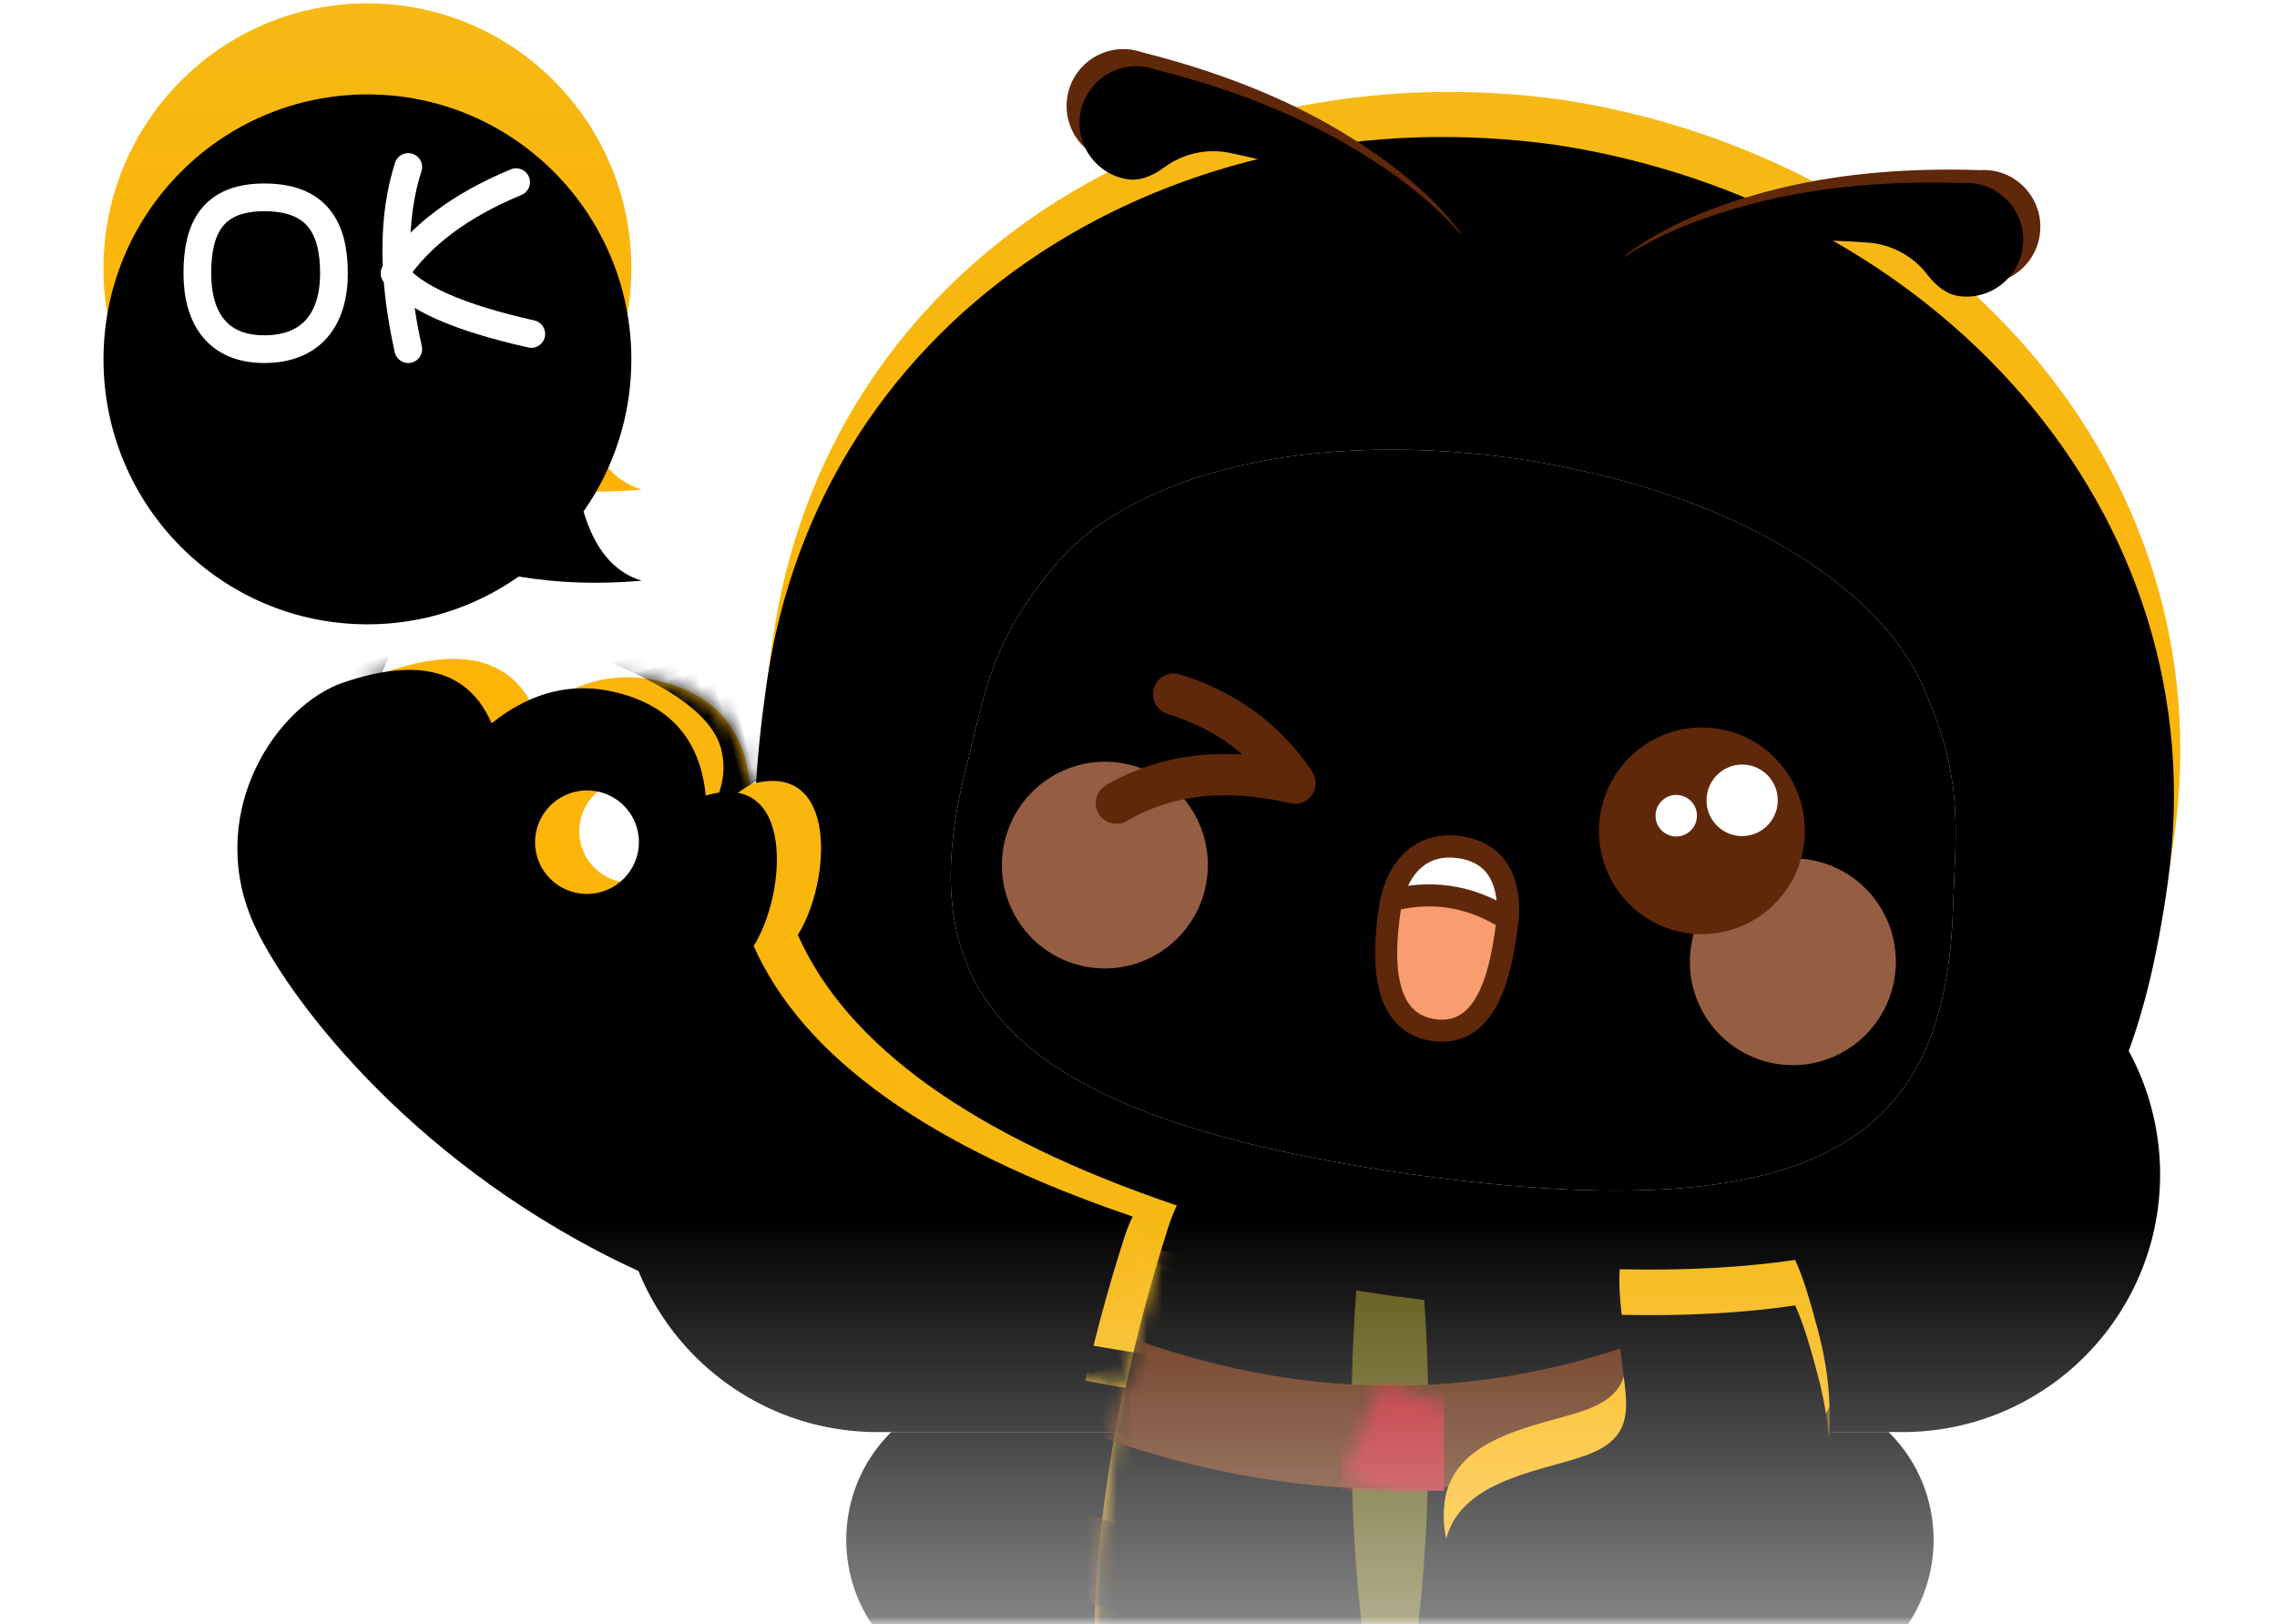 <?xml version="1.0" encoding="UTF-8"?>
<svg width="150px" height="107px" viewBox="0 0 150 107" version="1.1" xmlns="http://www.w3.org/2000/svg" xmlns:xlink="http://www.w3.org/1999/xlink">
    <!-- Generator: Sketch 62 (91390) - https://sketch.com -->
    <title>ip2</title>
    <desc>Created with Sketch.</desc>
    <defs>
        <rect id="path-1" x="0" y="0" width="150" height="128"></rect>
        <path d="M31.243,37.282 L42.241,39.85 C45.533,40.618 47.859,43.556 47.853,46.937 C47.846,50.323 45.517,53.263 42.223,54.044 L31.184,56.662 C25.855,57.926 20.51,54.63 19.247,49.301 C19.067,48.545 18.978,47.771 18.979,46.994 C18.99,41.475 23.472,37.01 28.991,37.021 C29.749,37.022 30.505,37.11 31.243,37.282 Z" id="path-3"></path>
        <filter x="-13.8%" y="-5.6%" width="127.5%" height="111.0%" filterUnits="objectBoundingBox" id="filter-4">
            <feGaussianBlur stdDeviation="4" in="SourceAlpha" result="shadowBlurInner1"></feGaussianBlur>
            <feOffset dx="0" dy="0" in="shadowBlurInner1" result="shadowOffsetInner1"></feOffset>
            <feComposite in="shadowOffsetInner1" in2="SourceAlpha" operator="arithmetic" k2="-1" k3="1" result="shadowInnerInner1"></feComposite>
            <feColorMatrix values="0 0 0 0 0.98   0 0 0 0 0.902   0 0 0 0 0.137  0 0 0 0.502 0" type="matrix" in="shadowInnerInner1"></feColorMatrix>
        </filter>
        <path d="M26.415,11.877 L47.393,17.547 C52.24,18.857 55.609,23.252 55.613,28.273 C55.618,33.29 52.252,37.685 47.406,38.986 L26.468,44.607 C17.411,47.038 8.098,41.667 5.666,32.61 C5.282,31.179 5.087,29.705 5.085,28.224 C5.076,18.881 12.642,11.3 21.985,11.291 C23.481,11.29 24.971,11.487 26.415,11.877 Z" id="path-5"></path>
        <filter x="-7.9%" y="2.7%" width="115.8%" height="94.7%" filterUnits="objectBoundingBox" id="filter-6">
            <feGaussianBlur stdDeviation="4" in="SourceAlpha" result="shadowBlurInner1"></feGaussianBlur>
            <feOffset dx="0" dy="0" in="shadowBlurInner1" result="shadowOffsetInner1"></feOffset>
            <feComposite in="shadowOffsetInner1" in2="SourceAlpha" operator="arithmetic" k2="-1" k3="1" result="shadowInnerInner1"></feComposite>
            <feColorMatrix values="0 0 0 0 0.98   0 0 0 0 0.902   0 0 0 0 0.137  0 0 0 0.502 0" type="matrix" in="shadowInnerInner1"></feColorMatrix>
        </filter>
        <path d="M31.243,37.282 L42.241,39.85 C45.533,40.618 47.859,43.556 47.853,46.937 C47.846,50.323 45.517,53.263 42.223,54.044 L31.184,56.662 C25.855,57.926 20.51,54.63 19.247,49.301 C19.067,48.545 18.978,47.771 18.979,46.994 C18.99,41.475 23.472,37.01 28.991,37.021 C29.749,37.022 30.505,37.11 31.243,37.282 Z" id="path-7"></path>
        <filter x="-13.8%" y="-5.6%" width="127.5%" height="111.0%" filterUnits="objectBoundingBox" id="filter-8">
            <feGaussianBlur stdDeviation="4" in="SourceAlpha" result="shadowBlurInner1"></feGaussianBlur>
            <feOffset dx="0" dy="0" in="shadowBlurInner1" result="shadowOffsetInner1"></feOffset>
            <feComposite in="shadowOffsetInner1" in2="SourceAlpha" operator="arithmetic" k2="-1" k3="1" result="shadowInnerInner1"></feComposite>
            <feColorMatrix values="0 0 0 0 0.98   0 0 0 0 0.902   0 0 0 0 0.137  0 0 0 0.502 0" type="matrix" in="shadowInnerInner1"></feColorMatrix>
        </filter>
        <path d="M26.415,11.877 L47.393,17.547 C52.24,18.857 55.609,23.252 55.613,28.273 C55.618,33.29 52.252,37.685 47.406,38.986 L26.468,44.607 C17.411,47.038 8.098,41.667 5.666,32.61 C5.282,31.179 5.087,29.705 5.085,28.224 C5.076,18.881 12.642,11.3 21.985,11.291 C23.481,11.29 24.971,11.487 26.415,11.877 Z" id="path-9"></path>
        <filter x="-7.9%" y="2.7%" width="115.8%" height="94.7%" filterUnits="objectBoundingBox" id="filter-10">
            <feGaussianBlur stdDeviation="4" in="SourceAlpha" result="shadowBlurInner1"></feGaussianBlur>
            <feOffset dx="0" dy="0" in="shadowBlurInner1" result="shadowOffsetInner1"></feOffset>
            <feComposite in="shadowOffsetInner1" in2="SourceAlpha" operator="arithmetic" k2="-1" k3="1" result="shadowInnerInner1"></feComposite>
            <feColorMatrix values="0 0 0 0 0.98   0 0 0 0 0.902   0 0 0 0 0.137  0 0 0 0.502 0" type="matrix" in="shadowInnerInner1"></feColorMatrix>
        </filter>
        <linearGradient x1="50%" y1="0%" x2="50%" y2="100%" id="linearGradient-11">
            <stop stop-color="#F6B915" offset="0%"></stop>
            <stop stop-color="#FFB200" offset="100%"></stop>
        </linearGradient>
        <path d="M21.765,52.755 C21.166,52.755 20.681,52.269 20.681,51.67 L20.681,51.67 L20.681,50.032 C20.681,48.75 21.566,47.676 22.759,47.386 C22.852,46.131 22.951,44.856 23.054,43.565 C23.154,42.302 23.233,41.014 23.29,39.7 C23.38,37.604 21.754,35.831 19.657,35.741 C19.603,35.738 19.548,35.737 19.494,35.737 C17.396,35.737 15.695,37.438 15.695,39.536 C15.695,39.591 15.696,39.646 15.698,39.7 C15.755,41.014 15.834,42.302 15.934,43.565 C16.037,44.856 16.136,46.131 16.23,47.389 C17.422,47.676 18.307,48.75 18.307,50.032 L18.307,51.67 C18.307,52.269 17.822,52.755 17.223,52.755 L7.591,52.755 C5.355,52.755 3.348,51.383 2.537,49.299 C0.846,44.957 0,40.55 0,36.078 C0,26.996 1.591,17.484 4.772,7.542 C6.21,3.049 10.387,8.66642852e-16 15.105,0 L23.883,0 C28.601,7.94330286e-07 32.778,3.049 34.216,7.542 C37.397,17.484 38.988,26.996 38.988,36.078 C38.988,40.55 38.142,44.957 36.451,49.299 C35.639,51.383 33.633,52.755 31.396,52.755 Z" id="path-12"></path>
        <path d="M21.765,52.755 C21.166,52.755 20.681,52.269 20.681,51.67 L20.681,51.67 L20.681,50.032 C20.681,48.75 21.566,47.676 22.759,47.386 C22.852,46.131 22.951,44.856 23.054,43.565 C23.154,42.302 23.233,41.014 23.29,39.7 C23.38,37.604 21.754,35.831 19.657,35.741 C19.603,35.738 19.548,35.737 19.494,35.737 C17.396,35.737 15.695,37.438 15.695,39.536 C15.695,39.591 15.696,39.646 15.698,39.7 C15.755,41.014 15.834,42.302 15.934,43.565 C16.037,44.856 16.136,46.131 16.23,47.389 C17.422,47.676 18.307,48.75 18.307,50.032 L18.307,51.67 C18.307,52.269 17.822,52.755 17.223,52.755 L7.591,52.755 C5.355,52.755 3.348,51.383 2.537,49.299 C0.846,44.957 0,40.55 0,36.078 C0,26.996 1.591,17.484 4.772,7.542 C6.21,3.049 10.387,8.66642852e-16 15.105,0 L23.883,0 C28.601,7.94330286e-07 32.778,3.049 34.216,7.542 C37.397,17.484 38.988,26.996 38.988,36.078 C38.988,40.55 38.142,44.957 36.451,49.299 C35.639,51.383 33.633,52.755 31.396,52.755 Z" id="path-14"></path>
        <filter x="-6.4%" y="-4.7%" width="112.8%" height="109.5%" filterUnits="objectBoundingBox" id="filter-15">
            <feGaussianBlur stdDeviation="2.5" in="SourceAlpha" result="shadowBlurInner1"></feGaussianBlur>
            <feOffset dx="0" dy="0" in="shadowBlurInner1" result="shadowOffsetInner1"></feOffset>
            <feComposite in="shadowOffsetInner1" in2="SourceAlpha" operator="arithmetic" k2="-1" k3="1" result="shadowInnerInner1"></feComposite>
            <feColorMatrix values="0 0 0 0 0.98   0 0 0 0 0.902   0 0 0 0 0.137  0 0 0 1 0" type="matrix" in="shadowInnerInner1"></feColorMatrix>
        </filter>
        <filter x="-160.0%" y="-21.7%" width="420.0%" height="143.5%" filterUnits="objectBoundingBox" id="filter-16">
            <feGaussianBlur stdDeviation="2.712" in="SourceGraphic"></feGaussianBlur>
        </filter>
        <filter x="-34.3%" y="-14.3%" width="168.6%" height="128.6%" filterUnits="objectBoundingBox" id="filter-17">
            <feGaussianBlur stdDeviation="0.814" in="SourceGraphic"></feGaussianBlur>
        </filter>
        <filter x="-34.3%" y="-14.3%" width="168.6%" height="128.6%" filterUnits="objectBoundingBox" id="filter-18">
            <feGaussianBlur stdDeviation="0.814" in="SourceGraphic"></feGaussianBlur>
        </filter>
        <path d="M2.707,-4.35306354e-14 C9.818,3.108 16.819,4.652 23.73,4.652 C30.513,4.652 37.269,3.165 44.022,0.174 L44.377,0.016 L47.154,6.226 C39.427,9.709 31.61,11.459 23.73,11.459 C15.988,11.459 8.199,9.769 0.384,6.408 L3.85427501e-14,6.241 L2.707,-4.35306354e-14 Z" id="path-19"></path>
        <linearGradient x1="50%" y1="0%" x2="50%" y2="100%" id="linearGradient-21">
            <stop stop-color="#F6B915" offset="0%"></stop>
            <stop stop-color="#FFB200" offset="100%"></stop>
        </linearGradient>
        <path d="M46.616,0 C71.556,0.344 93.232,17.653 93.232,42.514 C93.232,62.109 87.309,76.297 46.616,76.58 C4.773,76.58 0,62.307 0,42.514 C0,17.402 21.344,0 46.616,0 Z" id="path-22"></path>
        <filter x="-6.4%" y="-7.8%" width="112.9%" height="115.7%" filterUnits="objectBoundingBox" id="filter-23">
            <feGaussianBlur stdDeviation="4.5" in="SourceAlpha" result="shadowBlurInner1"></feGaussianBlur>
            <feOffset dx="0" dy="3" in="shadowBlurInner1" result="shadowOffsetInner1"></feOffset>
            <feComposite in="shadowOffsetInner1" in2="SourceAlpha" operator="arithmetic" k2="-1" k3="1" result="shadowInnerInner1"></feComposite>
            <feColorMatrix values="0 0 0 0 0.98   0 0 0 0 0.902   0 0 0 0 0.137  0 0 0 1 0" type="matrix" in="shadowInnerInner1"></feColorMatrix>
        </filter>
        <path d="M46.087,71.475 C18.848,71.326 12.2,63.817 13.778,49.154 L13.811,48.848 C14.325,43.894 14.249,40.484 17.888,34.774 C21.575,28.988 31.72,23.893 46.616,23.825 C61.512,23.893 71.657,28.988 75.345,34.774 C79.057,40.601 78.903,44.032 79.454,49.154 C81.016,63.67 74.517,71.175 47.956,71.468 L46.087,71.475 Z" id="path-24"></path>
        <filter x="-6.8%" y="-9.4%" width="113.6%" height="118.9%" filterUnits="objectBoundingBox" id="filter-25">
            <feGaussianBlur stdDeviation="4.5" in="SourceAlpha" result="shadowBlurInner1"></feGaussianBlur>
            <feOffset dx="0" dy="0" in="shadowBlurInner1" result="shadowOffsetInner1"></feOffset>
            <feComposite in="shadowOffsetInner1" in2="SourceAlpha" operator="arithmetic" k2="-1" k3="1" result="shadowInnerInner1"></feComposite>
            <feColorMatrix values="0 0 0 0 1   0 0 0 0 0.717   0 0 0 0 0.592  0 0 0 1 0" type="matrix" in="shadowInnerInner1"></feColorMatrix>
        </filter>
        <ellipse id="path-26" cx="6.829" cy="15.217" rx="6.781" ry="6.807"></ellipse>
        <ellipse id="path-27" cx="52.597" cy="15.217" rx="6.781" ry="6.807"></ellipse>
        <path d="M0.396,4.936 C0.396,2.529 1.514,0.192 4.379,0.192 C7.244,0.192 8.186,2.529 8.186,4.936 C8.186,7.342 8.173,12.357 4.379,12.357 C0.586,12.357 0.396,7.342 0.396,4.936 Z" id="path-28"></path>
        <path d="M4.379,0.192 C7.051,0.192 8.05,2.225 8.172,4.451 C6.81,3.832 5.45,3.522 4.091,3.522 C2.87,3.522 1.648,3.772 0.425,4.272 C0.617,2.117 1.779,0.192 4.379,0.192 Z" id="path-30"></path>
        <filter x="-60.0%" y="-59.8%" width="220.0%" height="219.5%" filterUnits="objectBoundingBox" id="filter-32">
            <feGaussianBlur stdDeviation="0.814" in="SourceGraphic"></feGaussianBlur>
        </filter>
        <filter x="-60.0%" y="-59.8%" width="220.0%" height="219.5%" filterUnits="objectBoundingBox" id="filter-33">
            <feGaussianBlur stdDeviation="0.814" in="SourceGraphic"></feGaussianBlur>
        </filter>
        <path d="M17.968,0.681 C18.225,0.681 18.475,0.707 18.717,0.756 C23.879,1.308 28.434,2.418 32.381,4.084 C35.997,5.611 38.825,7.364 40.867,9.342 L41.022,9.494 C41.406,9.88 41.406,10.506 41.022,10.891 C40.659,11.256 40.076,11.275 39.69,10.934 C38.101,9.53 35.552,8.154 32.042,6.807 C30.39,6.173 27.834,5.741 24.374,5.512 L24.374,5.512 C22.839,5.41 21.332,5.965 20.23,7.039 C19.457,7.792 18.703,8.169 17.968,8.169 C15.909,8.169 14.239,6.492 14.239,4.425 C14.239,2.357 15.909,0.681 17.968,0.681 Z" id="path-34"></path>
        <filter x="-5.5%" y="-14.3%" width="111.1%" height="128.6%" filterUnits="objectBoundingBox" id="filter-35">
            <feGaussianBlur stdDeviation="1" in="SourceAlpha" result="shadowBlurInner1"></feGaussianBlur>
            <feOffset dx="1" dy="1" in="shadowBlurInner1" result="shadowOffsetInner1"></feOffset>
            <feComposite in="shadowOffsetInner1" in2="SourceAlpha" operator="arithmetic" k2="-1" k3="1" result="shadowInnerInner1"></feComposite>
            <feColorMatrix values="0 0 0 0 0.98   0 0 0 0 0.902   0 0 0 0 0.137  0 0 0 0.601 0" type="matrix" in="shadowInnerInner1"></feColorMatrix>
        </filter>
        <path d="M55.6,0.681 C55.857,0.681 56.107,0.707 56.349,0.756 C61.511,1.308 66.065,2.418 70.013,4.084 C73.629,5.611 76.457,7.364 78.499,9.342 L78.654,9.494 C79.038,9.88 79.038,10.506 78.654,10.891 C78.291,11.256 77.707,11.275 77.322,10.934 C75.733,9.53 73.183,8.154 69.674,6.807 C68.022,6.173 65.466,5.741 62.006,5.512 L62.006,5.512 C60.471,5.41 58.964,5.965 57.862,7.039 C57.089,7.792 56.335,8.169 55.6,8.169 C53.541,8.169 51.871,6.492 51.871,4.425 C51.871,2.357 53.541,0.681 55.6,0.681 Z" id="path-36"></path>
        <filter x="-5.5%" y="-14.3%" width="111.1%" height="128.6%" filterUnits="objectBoundingBox" id="filter-37">
            <feGaussianBlur stdDeviation="1" in="SourceAlpha" result="shadowBlurInner1"></feGaussianBlur>
            <feOffset dx="1" dy="1" in="shadowBlurInner1" result="shadowOffsetInner1"></feOffset>
            <feComposite in="shadowOffsetInner1" in2="SourceAlpha" operator="arithmetic" k2="-1" k3="1" result="shadowInnerInner1"></feComposite>
            <feColorMatrix values="0 0 0 0 0.98   0 0 0 0 0.902   0 0 0 0 0.137  0 0 0 0.601 0" type="matrix" in="shadowInnerInner1"></feColorMatrix>
        </filter>
        <linearGradient x1="50%" y1="0%" x2="50%" y2="100%" id="linearGradient-38">
            <stop stop-color="#F6B915" offset="0%"></stop>
            <stop stop-color="#FFB200" offset="100%"></stop>
        </linearGradient>
        <path d="M25.139,4.695 C26.591,10.161 25.909,15.13 23.479,19.008 C21.05,22.885 11.932,22.588 7.966,22.588 C4,22.588 0.205,21.145 0.487,16.354 C0.769,11.562 6.771,10.976 9.798,9.888 C14.189,8.309 11.818,5.331 12.061,0.615 C16.421,0.71 20.252,0.494 23.622,-0.003 C24.143,1.117 24.586,2.612 25.139,4.695 Z" id="path-39"></path>
        <filter x="-15.7%" y="-17.7%" width="131.5%" height="135.4%" filterUnits="objectBoundingBox" id="filter-41">
            <feGaussianBlur stdDeviation="2.5" in="SourceAlpha" result="shadowBlurInner1"></feGaussianBlur>
            <feOffset dx="0" dy="3" in="shadowBlurInner1" result="shadowOffsetInner1"></feOffset>
            <feComposite in="shadowOffsetInner1" in2="SourceAlpha" operator="arithmetic" k2="-1" k3="1" result="shadowInnerInner1"></feComposite>
            <feColorMatrix values="0 0 0 0 0.98   0 0 0 0 0.902   0 0 0 0 0.137  0 0 0 1 0" type="matrix" in="shadowInnerInner1"></feColorMatrix>
        </filter>
        <filter x="-20.5%" y="-23.0%" width="141.0%" height="145.9%" filterUnits="objectBoundingBox" id="filter-42">
            <feGaussianBlur stdDeviation="2.182" in="SourceGraphic"></feGaussianBlur>
        </filter>
        <linearGradient x1="50%" y1="0%" x2="50%" y2="100%" id="linearGradient-43">
            <stop stop-color="#F6B915" offset="0%"></stop>
            <stop stop-color="#FFB200" offset="100%"></stop>
        </linearGradient>
        <path d="M47.265,0.371 L47.546,0.595 C47.843,0.825 48.154,1.041 48.479,1.242 C51.693,3.23 54.902,5.003 58.106,6.559 C55.056,13.529 48.714,26.415 40.859,35.211 C30.66,46.631 18.523,51.35 14.057,51.966 C6.475,53.012 0.936,46.904 0.555,42.31 C0.118,37.053 1.774,34.111 5.523,33.485 C4.036,30.253 4.156,27.229 5.883,24.413 C7.61,21.598 10.168,20.444 13.555,20.952 C13.299,14.812 21.105,17.332 23.932,20.285 C31.844,18.89 39.622,12.252 47.265,0.371 Z M15.466,25.962 C13.639,25.505 11.789,26.621 11.333,28.455 C10.878,30.289 11.989,32.146 13.816,32.603 C15.643,33.061 17.493,31.945 17.949,30.111 C18.404,28.277 17.293,26.419 15.466,25.962 Z" id="path-44"></path>
        <filter x="-10.4%" y="-10.9%" width="120.9%" height="122.4%" filterUnits="objectBoundingBox" id="filter-46">
            <feGaussianBlur stdDeviation="4.5" in="SourceAlpha" result="shadowBlurInner1"></feGaussianBlur>
            <feOffset dx="0" dy="3" in="shadowBlurInner1" result="shadowOffsetInner1"></feOffset>
            <feComposite in="shadowOffsetInner1" in2="SourceAlpha" operator="arithmetic" k2="-1" k3="1" result="shadowInnerInner1"></feComposite>
            <feColorMatrix values="0 0 0 0 0.98   0 0 0 0 0.902   0 0 0 0 0.137  0 0 0 1 0" type="matrix" in="shadowInnerInner1"></feColorMatrix>
        </filter>
        <filter x="-9.6%" y="-9.0%" width="119.2%" height="118.0%" filterUnits="objectBoundingBox" id="filter-47">
            <feGaussianBlur stdDeviation="2.182" in="SourceGraphic"></feGaussianBlur>
        </filter>
        <linearGradient x1="50%" y1="0%" x2="50%" y2="100%" id="linearGradient-48">
            <stop stop-color="#F6B915" offset="0%"></stop>
            <stop stop-color="#FFB200" offset="100%"></stop>
        </linearGradient>
        <path d="M17.386,0 C26.989,0 34.773,7.815 34.773,17.455 C34.773,21.183 33.608,24.639 31.624,27.475 C32.366,29.972 33.643,31.491 35.455,32.033 C32.64,32.284 29.94,32.193 27.353,31.759 C24.532,33.744 21.095,34.909 17.386,34.909 C7.784,34.909 0,27.094 0,17.455 C0,7.815 7.784,0 17.386,0 Z" id="path-49"></path>
        <filter x="-32.4%" y="-32.9%" width="164.9%" height="165.9%" filterUnits="objectBoundingBox" id="filter-50">
            <feGaussianBlur stdDeviation="8.5" in="SourceAlpha" result="shadowBlurInner1"></feGaussianBlur>
            <feOffset dx="0" dy="6" in="shadowBlurInner1" result="shadowOffsetInner1"></feOffset>
            <feComposite in="shadowOffsetInner1" in2="SourceAlpha" operator="arithmetic" k2="-1" k3="1" result="shadowInnerInner1"></feComposite>
            <feColorMatrix values="0 0 0 0 0.98   0 0 0 0 0.902   0 0 0 0 0.137  0 0 0 1 0" type="matrix" in="shadowInnerInner1"></feColorMatrix>
        </filter>
        <linearGradient x1="50%" y1="0%" x2="50%" y2="100%" id="linearGradient-51">
            <stop stop-color="#FFFFFF" stop-opacity="0" offset="0%"></stop>
            <stop stop-color="#FFFFFF" stop-opacity="0.589" offset="100%"></stop>
        </linearGradient>
    </defs>
    <g id="页面-1" stroke="none" stroke-width="1" fill="none" fill-rule="evenodd">
        <g id="样式" transform="translate(-1537, -1084)">
            <g id="ip2" transform="translate(1537, 1063)">
                <g>
                    <g id="编组-5">
                        <g id="编组-5备份-5">
                            <mask id="mask-2" fill="white">
                                <use xlink:href="#path-1"></use>
                            </mask>
                            <g id="矩形"></g>
                            <g id="蜜蜂" mask="url(#mask-2)">
                                <g transform="translate(15, 20.535)">
                                    <g id="翅膀" transform="translate(20.455, 51.757)">
                                        <g id="矩形" transform="translate(33.409, 46.994) rotate(-45) translate(-33.409, -46.994) ">
                                            <use fill="#FFFFFF" fill-rule="evenodd" xlink:href="#path-3"></use>
                                            <use fill="black" fill-opacity="1" filter="url(#filter-4)" xlink:href="#path-3"></use>
                                        </g>
                                        <g id="矩形" transform="translate(30.343, 28.224) rotate(15) translate(-30.343, -28.224) ">
                                            <use fill="#FFFFFF" fill-rule="evenodd" xlink:href="#path-5"></use>
                                            <use fill="black" fill-opacity="1" filter="url(#filter-6)" xlink:href="#path-5"></use>
                                        </g>
                                    </g>
                                    <g id="翅膀" transform="translate(102.047, 85.012) scale(-1, 1) translate(-102.047, -85.012) translate(71.422, 51.757)">
                                        <g id="矩形" transform="translate(33.409, 46.994) rotate(-45) translate(-33.409, -46.994) ">
                                            <use fill="#FFFFFF" fill-rule="evenodd" xlink:href="#path-7"></use>
                                            <use fill="black" fill-opacity="1" filter="url(#filter-8)" xlink:href="#path-7"></use>
                                        </g>
                                        <g id="矩形" transform="translate(30.343, 28.224) rotate(15) translate(-30.343, -28.224) ">
                                            <use fill="#FFFFFF" fill-rule="evenodd" xlink:href="#path-9"></use>
                                            <use fill="black" fill-opacity="1" filter="url(#filter-10)" xlink:href="#path-9"></use>
                                        </g>
                                    </g>
                                    <g id="躯干" transform="translate(30.629, 0)">
                                        <g id="编组-6" transform="translate(26.44, 73.88)">
                                            <mask id="mask-13" fill="white">
                                                <use xlink:href="#path-12"></use>
                                            </mask>
                                            <use id="形状结合" fill="url(#linearGradient-11)" xlink:href="#path-12"></use>
                                            <path d="M-2.712,28.249 C4.815,31.54 12.274,33.185 19.665,33.185 C27.055,33.185 34.401,31.54 41.7,28.249" id="路径-2" stroke="#5F280A" stroke-width="5.424" mask="url(#mask-13)"></path>
                                            <path d="M-2.712,16.337 C4.815,19.627 12.274,21.272 19.665,21.272 C27.055,21.272 34.401,19.627 41.7,16.337" id="路径-2备份" stroke="#5F280A" stroke-width="5.424" mask="url(#mask-13)"></path>
                                            <path d="M-2.712,4.425 C4.815,7.715 12.274,9.36 19.665,9.36 C27.055,9.36 34.401,7.715 41.7,4.425" id="路径-2备份-2" stroke="#5F280A" stroke-width="5.424" mask="url(#mask-13)"></path>
                                            <g id="形状结合" mask="url(#mask-13)" fill="black" fill-opacity="1">
                                                <use filter="url(#filter-15)" xlink:href="#path-14"></use>
                                            </g>
                                            <ellipse id="椭圆形" fill="#FAE623" opacity="0.6" filter="url(#filter-16)" mask="url(#mask-13)" cx="19.494" cy="20.762" rx="2.543" ry="18.72"></ellipse>
                                            <path d="M13.561,47.309 L15.585,47.309 C17.088,47.309 18.307,48.528 18.307,50.032 L18.307,51.745 C18.307,52.314 18.747,52.787 19.315,52.827 L20.681,52.925 L20.681,52.925 L20.681,35.872 C15.934,35.872 13.561,39.685 13.561,47.309 Z" id="矩形" fill="#000000" style="mix-blend-mode: soft-light;" filter="url(#filter-17)" mask="url(#mask-13)"></path>
                                            <path d="M18.307,47.309 L20.331,47.309 C21.835,47.309 23.054,48.528 23.054,50.032 L23.054,51.745 C23.054,52.314 23.493,52.787 24.061,52.827 L25.427,52.925 L25.427,52.925 L25.427,35.872 C20.681,35.872 18.307,39.685 18.307,47.309 Z" id="矩形" fill="#000000" style="mix-blend-mode: soft-light;" filter="url(#filter-18)" mask="url(#mask-13)" transform="translate(21.867, 44.399) scale(-1, 1) translate(-21.867, -44.399) "></path>
                                            <g id="编组-4" mask="url(#mask-13)">
                                                <g transform="translate(-4.066, 13.216)">
                                                    <mask id="mask-20" fill="white">
                                                        <use xlink:href="#path-19"></use>
                                                    </mask>
                                                    <use id="路径-2备份" stroke="none" fill="#5F280A" fill-rule="nonzero" xlink:href="#path-19"></use>
                                                    <rect id="矩形" stroke="none" fill="#B71C24" fill-rule="evenodd" mask="url(#mask-20)" x="20.342" y="4.425" width="6.781" height="7.147"></rect>
                                                    <g id="logo" stroke="none" stroke-width="1" fill="none" fill-rule="evenodd" mask="url(#mask-20)">
                                                        <g transform="translate(20.339, 4.652)" id="编组-7">
                                                            <g>
                                                                <rect id="矩形" fill="#FFFFFF" x="0" y="0" width="6.781" height="6.807" rx="0.271"></rect>
                                                                <path d="M6.292,6.023 L5.188,6.023 L5.188,1.66 L4.847,1.668 L4.843,1.55 L5.188,0.794 L5.649,0.794 C6.239,0.76 6.294,0.854 6.294,1.675 L6.292,6.023 Z M4.422,3.939 C4.516,4.123 4.563,4.346 4.563,4.614 C4.563,5.042 4.442,5.376 4.2,5.619 C3.932,5.89 3.53,6.023 2.995,6.023 L0.485,6.023 L0.485,5.681 C0.485,5.02 0.793,5.13 1.439,5.13 L2.545,5.13 C2.804,5.13 2.999,5.087 3.129,5.001 C3.287,4.897 3.365,4.725 3.365,4.487 C3.365,4.279 3.305,4.123 3.188,4.021 C3.053,3.904 2.839,3.845 2.545,3.847 L0.67,3.855 L0.67,3.374 C0.67,2.868 0.919,2.96 1.416,2.956 L2.524,2.95 C2.845,2.948 3.071,2.887 3.197,2.762 C3.295,2.665 3.344,2.518 3.344,2.324 C3.344,1.896 3.069,1.683 2.522,1.683 L0.485,1.683 L0.485,1.32 C0.485,0.676 0.828,0.79 1.457,0.79 L2.888,0.79 C3.53,0.79 3.984,0.934 4.251,1.222 C4.459,1.447 4.563,1.773 4.563,2.201 C4.563,2.383 4.537,2.536 4.485,2.659 C4.383,2.895 4.181,3.146 3.877,3.407 C4.132,3.562 4.313,3.738 4.422,3.939 L4.422,3.939 Z M0.271,0 L6.509,0 C6.659,-5.59680477e-16 6.781,0.121 6.781,0.271 L6.781,6.536 C6.781,6.686 6.659,6.807 6.509,6.807 L0.271,6.807 C0.121,6.807 1.29366402e-16,6.686 0,6.536 L0,0.271 C-1.83440997e-17,0.121 0.121,1.38538452e-16 0.271,0 Z" id="31" fill="#B71C24"></path>
                                                            </g>
                                                        </g>
                                                    </g>
                                                </g>
                                            </g>
                                        </g>
                                        <g id="头" transform="translate(52.191, 45.607) rotate(8) translate(-52.191, -45.607) translate(5.316, 6.705)">
                                            <g id="编组-15">
                                                <g id="路径备份-5">
                                                    <use fill="url(#linearGradient-21)" fill-rule="evenodd" xlink:href="#path-22"></use>
                                                    <use fill="black" fill-opacity="1" filter="url(#filter-23)" xlink:href="#path-22"></use>
                                                </g>
                                                <g id="路径备份-6">
                                                    <use fill="#FFF6F2" fill-rule="evenodd" xlink:href="#path-24"></use>
                                                    <use fill="black" fill-opacity="1" filter="url(#filter-25)" xlink:href="#path-24"></use>
                                                </g>
                                                <g id="编组-2" transform="translate(16.903, 38.899)">
                                                    <g id="编组-10">
                                                        <g id="椭圆形备份-3" opacity="0.601">
                                                            <use fill="#F77333" xlink:href="#path-26"></use>
                                                            <use fill-opacity="0.297" fill="#FFFFFF" xlink:href="#path-26"></use>
                                                        </g>
                                                        <g id="椭圆形备份-5" opacity="0.601">
                                                            <use fill="#F77333" xlink:href="#path-27"></use>
                                                            <use fill-opacity="0.297" fill="#FFFFFF" xlink:href="#path-27"></use>
                                                        </g>
                                                        <g id="编组-17" transform="translate(38.68, 0.117)">
                                                            <g id="编组-18" transform="translate(0, 0.582)">
                                                                <ellipse id="椭圆形备份-8" fill="#5F280A" cx="6.781" cy="6.807" rx="6.781" ry="6.807"></ellipse>
                                                                <ellipse id="椭圆形备份-9" fill="#FFFFFF" cx="9.128" cy="4.451" rx="2.347" ry="2.356"></ellipse>
                                                                <ellipse id="椭圆形备份-10" fill="#FFFFFF" cx="4.97" cy="6.058" rx="1.364" ry="1.369"></ellipse>
                                                            </g>
                                                        </g>
                                                        <path d="M18.482,11.069 C15.482,8.694 11.659,7.713 7.014,8.126 C9.308,5.567 12.218,4.003 15.746,3.435" id="路径-110" stroke="#5F280A" stroke-width="2.727" stroke-linecap="round" stroke-linejoin="round" transform="translate(12.748, 7.252) scale(-1, 1) translate(-12.748, -7.252) "></path>
                                                        <g id="编组-19" transform="translate(25.423, 10.61)">
                                                            <mask id="mask-29" fill="white">
                                                                <use xlink:href="#path-28"></use>
                                                            </mask>
                                                            <g id="路径-7" stroke-linecap="round" stroke-linejoin="round">
                                                                <use fill="#F77333" xlink:href="#path-28"></use>
                                                                <use stroke="#5F280A" stroke-width="1.453" fill-opacity="0.3" fill="#FFFFFF" xlink:href="#path-28"></use>
                                                            </g>
                                                            <mask id="mask-31" fill="white">
                                                                <use xlink:href="#path-30"></use>
                                                            </mask>
                                                            <g id="形状结合" stroke-linecap="round" stroke-linejoin="round" fill="#FFFFFF">
                                                                <use xlink:href="#path-30"></use>
                                                                <use stroke="#5F280A" stroke-width="1.453" fill-opacity="0.3" xlink:href="#path-30"></use>
                                                            </g>
                                                        </g>
                                                    </g>
                                                </g>
                                            </g>
                                            <ellipse id="椭圆形" fill="#000000" style="mix-blend-mode: soft-light;" filter="url(#filter-32)" cx="40.683" cy="10.211" rx="2.034" ry="2.042"></ellipse>
                                            <ellipse id="椭圆形备份-4" fill="#000000" style="mix-blend-mode: soft-light;" filter="url(#filter-33)" cx="52.549" cy="10.211" rx="2.034" ry="2.042"></ellipse>
                                            <g id="路径">
                                                <use fill="#5F280A" fill-rule="evenodd" xlink:href="#path-34"></use>
                                                <use fill="black" fill-opacity="1" filter="url(#filter-35)" xlink:href="#path-34"></use>
                                            </g>
                                            <g id="路径备份" transform="translate(65.407, 5.929) scale(-1, 1) translate(-65.407, -5.929) ">
                                                <use fill="#5F280A" fill-rule="evenodd" xlink:href="#path-36"></use>
                                                <use fill="black" fill-opacity="1" filter="url(#filter-37)" xlink:href="#path-36"></use>
                                            </g>
                                        </g>
                                    </g>
                                    <g id="右胳膊" transform="translate(79.636, 83.463)">
                                        <mask id="mask-40" fill="white">
                                            <use xlink:href="#path-39"></use>
                                        </mask>
                                        <g id="形状结合">
                                            <use fill="url(#linearGradient-38)" fill-rule="evenodd" xlink:href="#path-39"></use>
                                            <use fill="black" fill-opacity="1" filter="url(#filter-41)" xlink:href="#path-39"></use>
                                        </g>
                                        <path d="M-1.599,18.667 C5.912,20.179 12.272,20.077 17.481,18.36 C22.69,16.643 26.975,9.787 30.336,-2.209 L30.336,26.154 L-1.599,26.289 L-1.599,18.667 Z" id="路径-116" fill="#000000" style="mix-blend-mode: soft-light;" filter="url(#filter-42)" mask="url(#mask-40)"></path>
                                    </g>
                                    <g id="左胳膊" transform="translate(32.987, 68.804) rotate(76) translate(-32.987, -68.804) translate(3.612, 42.451)">
                                        <mask id="mask-45" fill="white">
                                            <use xlink:href="#path-44"></use>
                                        </mask>
                                        <g id="形状结合">
                                            <use fill="url(#linearGradient-43)" fill-rule="evenodd" xlink:href="#path-44"></use>
                                            <use fill="black" fill-opacity="1" filter="url(#filter-46)" xlink:href="#path-44"></use>
                                        </g>
                                        <path d="M60.988,-7.037 L62.737,-6.6 L44.756,65.799 L-5.418,53.24 L-2.237,40.43 C5.674,47.316 12.413,49.28 17.979,46.32 C26.327,41.882 35.697,37.074 43.234,28.496 C48.259,22.778 54.177,10.933 60.988,-7.037 L60.988,-7.037 Z M3.14,28.467 C-0.864,19.293 14.476,12.608 13.357,17.115 C12.853,19.144 13.482,21.627 15.243,24.563 L15.324,24.696 L15.181,24.517 C13.977,23.056 12.607,22.292 11.073,22.227 L10.842,22.223 C8.671,22.23 6.103,24.311 3.14,28.467 Z" id="形状结合" fill="#000000" style="mix-blend-mode: soft-light;" filter="url(#filter-47)" mask="url(#mask-45)"></path>
                                    </g>
                                </g>
                            </g>
                        </g>
                        <g id="编组" transform="translate(6.818, 21.219)">
                            <g id="形状结合">
                                <use fill="url(#linearGradient-48)" fill-rule="evenodd" xlink:href="#path-49"></use>
                                <use fill="black" fill-opacity="1" filter="url(#filter-50)" xlink:href="#path-49"></use>
                            </g>
                        </g>
                    </g>
                    <rect id="矩形" fill="url(#linearGradient-51)" opacity="0.886" x="0" y="101.305" width="150" height="26.695"></rect>
                    <path d="M17.412,34 C20.863,34 22,35.978 22,39 C22,42.022 20.521,44 17.412,44 C14.304,44 13,41.919 13,39 C13,36.081 13.961,34 17.412,34 Z" id="路径-52" stroke="#FFFFFF" stroke-width="1.826" stroke-linecap="round" stroke-linejoin="round"></path>
                    <path d="M26.894,32 C25.843,35.268 25.843,39.268 26.894,44" id="路径-53" stroke="#FFFFFF" stroke-width="1.826" stroke-linecap="round" stroke-linejoin="round"></path>
                    <path d="M34,33 C30.326,34.521 27.66,36.521 26,39" id="路径-54" stroke="#FFFFFF" stroke-width="1.826" stroke-linecap="round" stroke-linejoin="round"></path>
                    <path d="M26,39 C27.169,40.583 30.169,41.916 35,43" id="路径-55" stroke="#FFFFFF" stroke-width="1.826" stroke-linecap="round" stroke-linejoin="round"></path>
                </g>
            </g>
        </g>
    </g>
</svg>